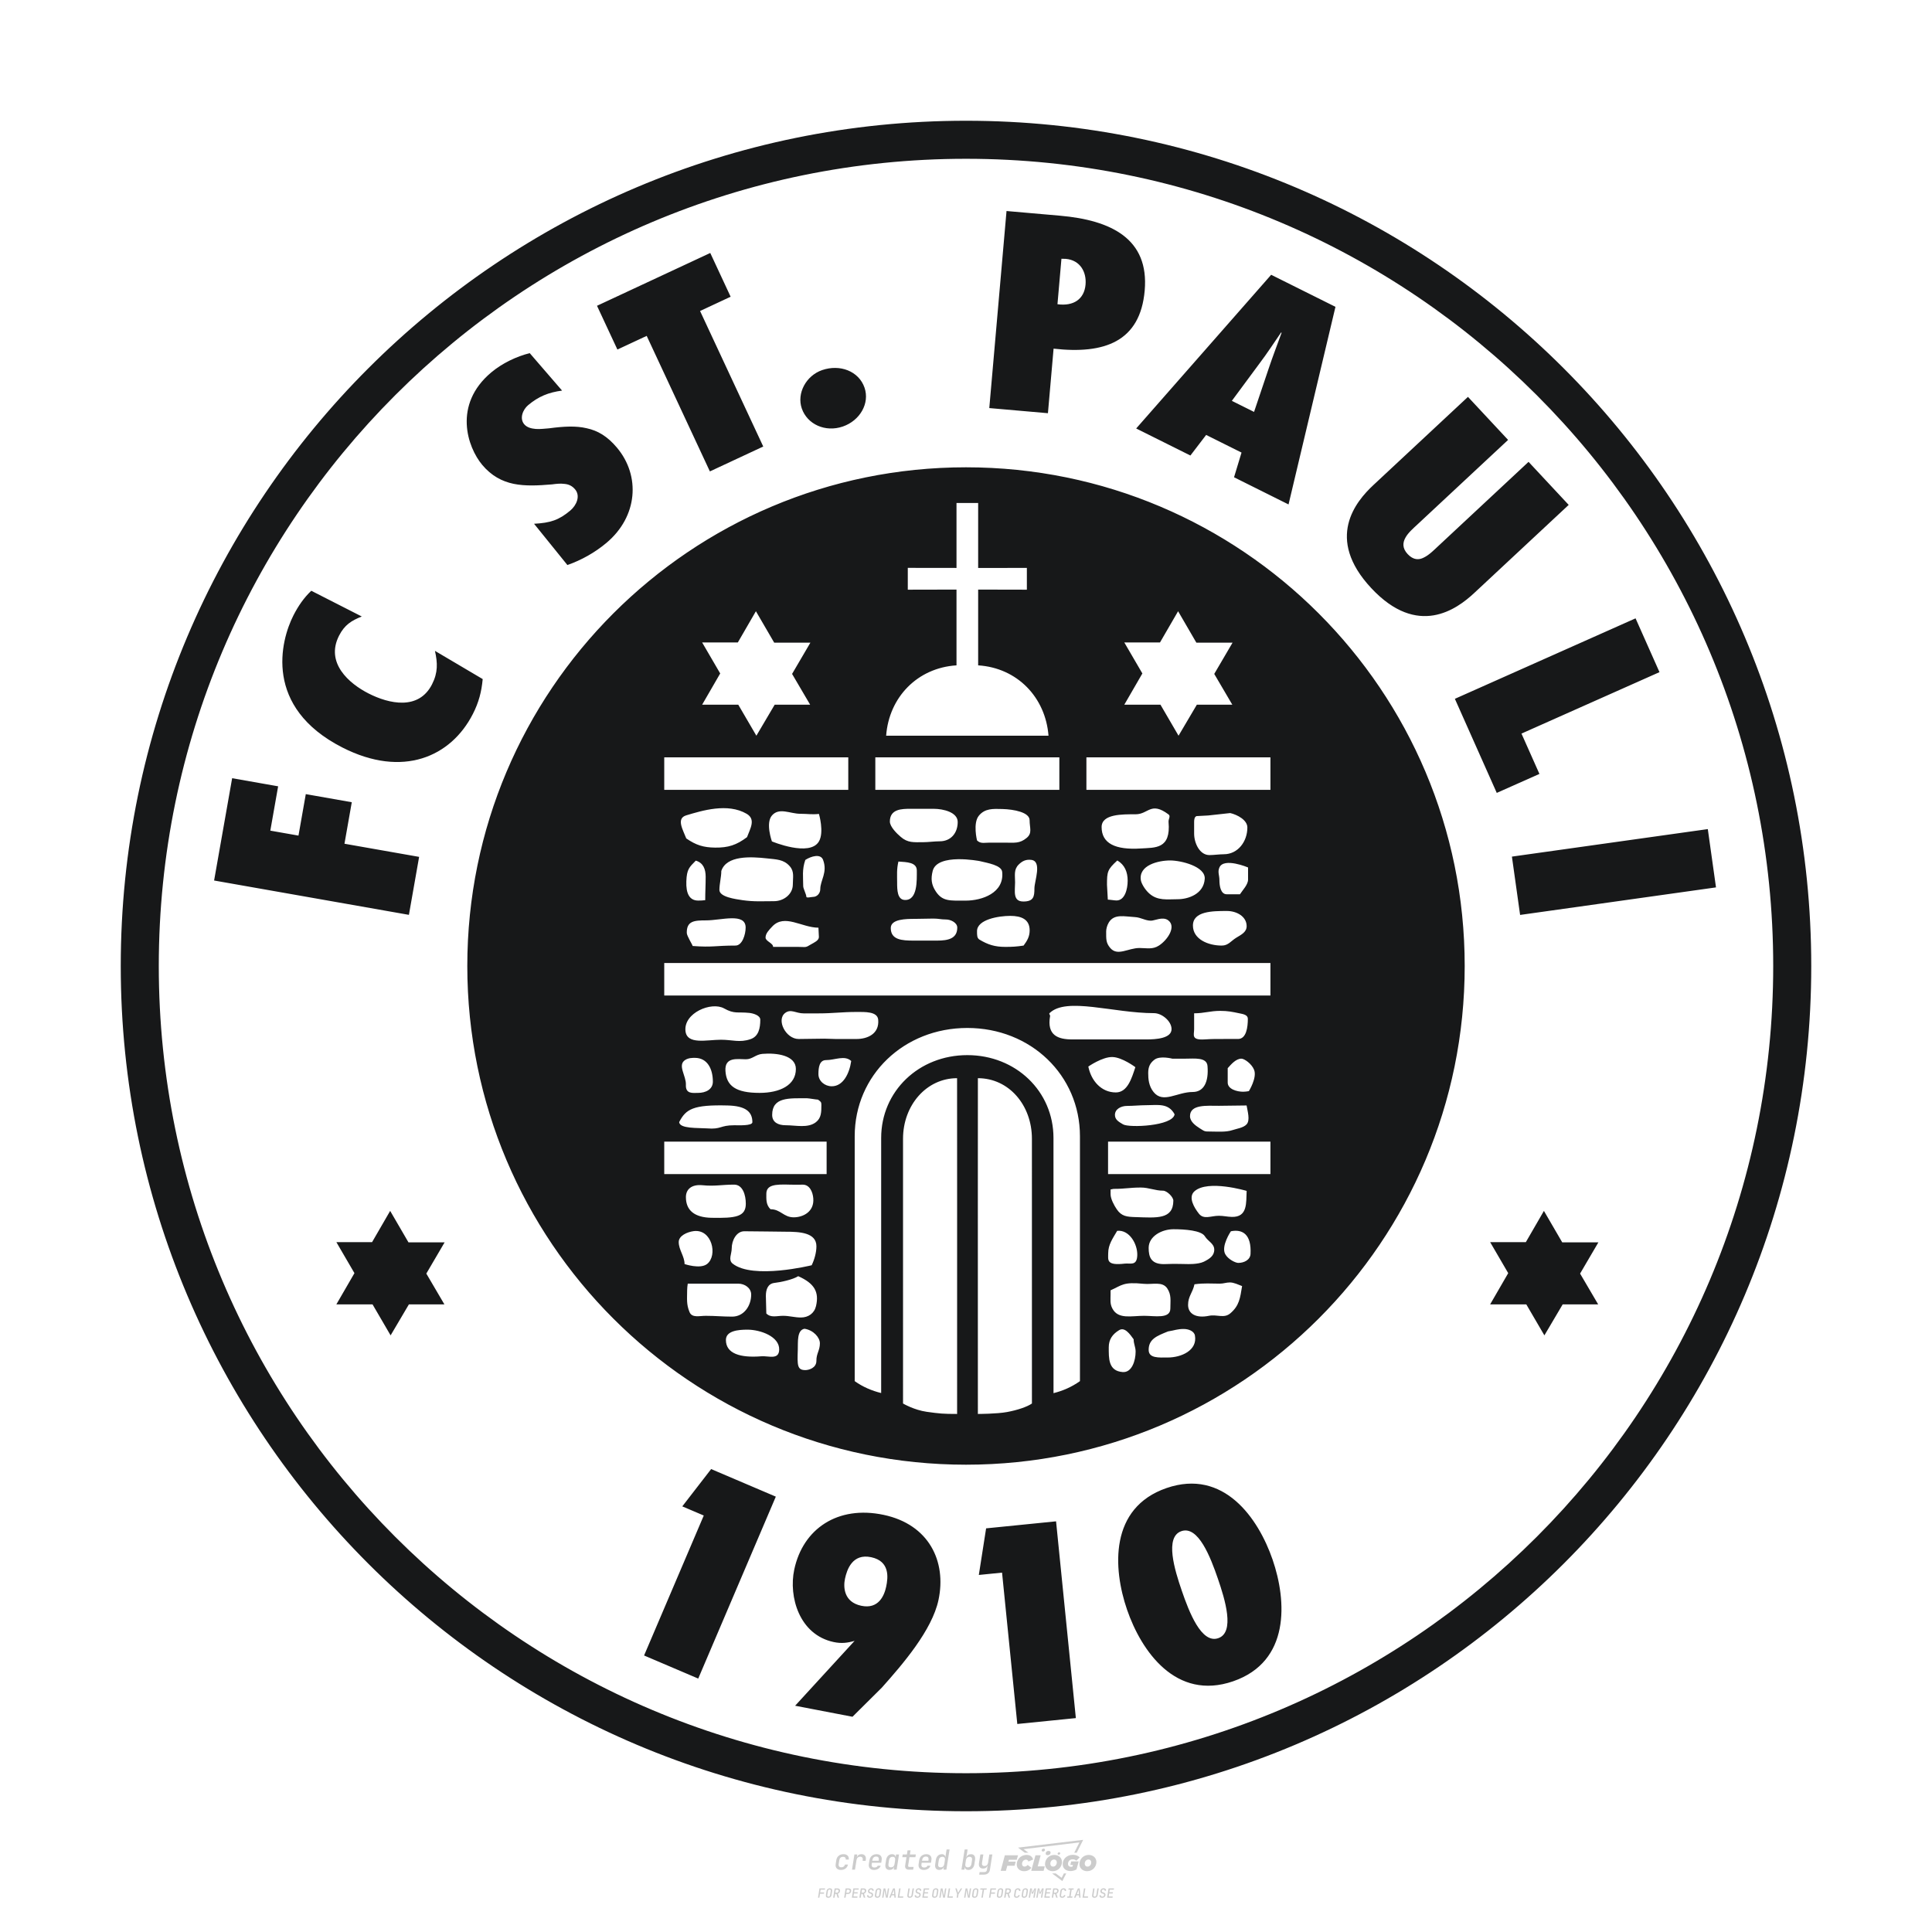 <?xml version="1.0" encoding="UTF-8"?>
<svg data-name="图层_1" xmlns="http://www.w3.org/2000/svg" version="1.1" viewBox="0 0 800 800">
  <!-- Created by @FCLOGO 2024-12-20 GMT+8 13:21:27 . https://fclogo.top/ -->
<!-- FOR PERSONAL USE ONLY NOT FOR COMMERCIAL USE -->
  <path d="M348.219,774.301c-.786,0-1.375-.217-1.768-.652-.393-.435-.528-1.03-.406-1.786l.252-1.648c.122-.755.45-1.35.984-1.785.534-.435,1.194-.652,1.98-.652.755,0,1.329.199,1.722.595.393.397.551.938.475,1.625h-1.236c.03-.359-.055-.637-.257-.836-.202-.198-.498-.297-.887-.297-.42,0-.763.117-1.03.349-.267.233-.435.563-.503.99l-.263,1.659c-.069.435-.006.769.189,1.002.195.233.502.349.921.349.389,0,.715-.099.979-.297.263-.198.436-.48.521-.847h1.236c-.137.687-.467,1.231-.99,1.631-.523.401-1.162.6-1.917.6ZM352.797,774.187l.996-6.294h1.19l-.195,1.19c.336-.87.973-1.304,1.911-1.304.671,0,1.169.208,1.493.624.324.416.429.986.315,1.71l-.069.423h-1.27l.057-.32c.069-.45.011-.795-.171-1.036-.183-.24-.477-.361-.881-.361-.405,0-.74.122-1.007.366-.267.245-.435.588-.503,1.03l-.63,3.971h-1.236ZM361.906,774.301c-.77,0-1.346-.223-1.728-.669s-.515-1.036-.401-1.768l.252-1.648c.084-.488.257-.915.521-1.282s.601-.651,1.013-.852c.412-.202.873-.304,1.385-.304.77,0,1.349.224,1.734.669.385.446.517,1.036.395,1.768l-.172,1.121h-3.845l-.092.526c-.153.954.217,1.431,1.11,1.431.717,0,1.175-.248,1.373-.744h1.225c-.168.534-.503.96-1.007,1.276-.504.317-1.091.475-1.763.475ZM361.231,770.216l-.046.286,2.655-.012.046-.286c.069-.466.013-.822-.166-1.07-.179-.248-.486-.372-.921-.372-.443,0-.795.126-1.059.378-.263.252-.433.611-.509,1.076ZM368.326,774.301c-.633,0-1.103-.212-1.408-.635s-.397-1.001-.274-1.734l.274-1.774c.115-.733.393-1.312.836-1.74.442-.427.98-.641,1.613-.641.465,0,.83.119,1.093.354.263.236.391.557.383.962h.023l.172-1.202h1.236l-.996,6.294h-1.225l.195-1.201h-.023c-.122.412-.351.734-.687.967s-.74.349-1.213.349ZM368.932,773.226c.389,0,.715-.119.978-.355.263-.236.429-.572.498-1.007l.252-1.648c.069-.427.01-.761-.177-1.002-.187-.24-.475-.36-.864-.36-.397,0-.725.118-.984.354-.26.236-.423.572-.492,1.007l-.252,1.648c-.069.443-.013.78.166,1.013.179.233.471.349.876.349ZM376.348,774.187c-.572,0-.994-.157-1.264-.469-.271-.312-.361-.751-.269-1.316l.538-3.387h-1.739l.171-1.122h1.74l.275-1.716h1.236l-.275,1.716h2.472l-.183,1.122h-2.461l-.538,3.387c-.076.442.099.664.526.664h1.717l-.172,1.121h-1.774ZM382.504,774.301c-.77,0-1.346-.223-1.728-.669s-.515-1.036-.401-1.768l.252-1.648c.084-.488.257-.915.521-1.282s.601-.651,1.013-.852c.412-.202.873-.304,1.385-.304.77,0,1.349.224,1.734.669.385.446.517,1.036.395,1.768l-.172,1.121h-3.845l-.092.526c-.153.954.217,1.431,1.11,1.431.717,0,1.175-.248,1.373-.744h1.225c-.168.534-.503.96-1.007,1.276-.504.317-1.091.475-1.763.475ZM381.829,770.216l-.046.286,2.655-.012.046-.286c.069-.466.013-.822-.166-1.07-.179-.248-.486-.372-.921-.372-.443,0-.795.126-1.059.378-.263.252-.433.611-.509,1.076ZM388.924,774.301c-.633,0-1.101-.212-1.402-.635-.301-.423-.395-1.001-.28-1.734l.274-1.774c.115-.733.393-1.312.836-1.74.442-.427.98-.641,1.613-.641.465,0,.83.119,1.093.354.263.236.391.557.383.962h.023l.206-1.465.298-1.796h1.236l-1.327,8.354h-1.225l.195-1.201h-.023c-.122.412-.351.734-.687.967s-.74.349-1.213.349ZM389.531,773.226c.389,0,.715-.119.978-.355.263-.236.429-.572.498-1.007l.252-1.648c.076-.427.019-.761-.172-1.002-.191-.24-.48-.36-.87-.36-.397,0-.725.118-.984.354-.26.236-.423.572-.492,1.007l-.252,1.648c-.076.443-.023.78.16,1.013s.477.349.881.349ZM401.017,774.301c-.473,0-.839-.116-1.099-.349-.26-.233-.385-.555-.378-.967h-.011l-.195,1.201h-1.224l1.327-8.354h1.236l-.286,1.796-.274,1.465h.046c.122-.412.353-.735.692-.967.34-.232.742-.349,1.208-.349.633,0,1.1.214,1.402.641.301.428.395,1.007.281,1.74l-.275,1.774c-.115.733-.395,1.31-.841,1.734-.446.423-.982.635-1.608.635ZM400.766,773.226c.397,0,.723-.116.979-.349.256-.233.422-.571.498-1.013l.252-1.648c.069-.435.011-.77-.171-1.007-.183-.236-.473-.354-.87-.354-.389,0-.715.12-.979.36s-.429.574-.498,1.002l-.252,1.648c-.069.435-.011.771.172,1.007.183.236.473.355.87.355ZM405.469,776.247l.172-1.064h1.934c.641,0,1.007-.302,1.099-.905l.103-.675.206-1.19h-.035c-.122.42-.347.744-.675.973-.328.229-.729.343-1.201.343-.626,0-1.093-.201-1.402-.601s-.41-.944-.303-1.631l.584-3.605h1.236l-.561,3.479c-.061.412,0,.732.183.961s.465.343.847.343c.389,0,.717-.122.984-.366.267-.244.431-.584.492-1.018l.538-3.399h1.236l-1.007,6.409c-.099.603-.37,1.078-.812,1.425-.443.347-1.0.521-1.671.521h-1.946ZM417.787,770.085h3.221l.537-1.855h-5.466l-1.708,6.442h2.147l.586-2.099h3.026l.439-1.708h-3.026l.244-.781ZM424.229,772.916c-.586,0-1.025-.39-1.025-1.123,0-.878.634-1.757,1.611-1.757.488,0,.878.244,1.025.781l1.952-.83c-.293-1.171-1.269-1.903-2.635-1.903-2.782,0-4.148,2.147-4.148,3.904s1.269,2.83,3.075,2.83c1.367,0,2.342-.586,2.977-1.415l-1.513-1.171c-.39.439-.83.683-1.318.683ZM430.915,768.231h-2.147l-1.757,6.442h5.124l.488-1.855h-2.928l1.22-4.587ZM439.748,771.013c0-1.659-1.318-2.928-3.221-2.928-2.196,0-3.807,1.806-3.807,3.807,0,1.659,1.318,2.928,3.221,2.928,2.196,0,3.807-1.806,3.807-3.807ZM434.917,771.696c0-.83.586-1.708,1.513-1.708.781,0,1.171.537,1.171,1.22,0,.83-.586,1.708-1.513,1.708-.781,0-1.171-.537-1.171-1.22ZM443.213,772.233h1.074l-.195.683c-.146.049-.342.098-.586.098-.683,0-1.269-.39-1.269-1.22,0-1.025.732-1.903,1.952-1.903.586,0,1.123.244,1.513.586l1.367-1.367c-.439-.537-1.513-1.074-2.733-1.074-2.587,0-4.295,1.757-4.295,3.855,0,2.05,1.611,2.879,3.221,2.879.927,0,1.855-.293,2.489-.683l.927-3.319h-3.123l-.342,1.464ZM450.777,768.084c-2.196,0-3.807,1.806-3.807,3.807,0,1.659,1.318,2.928,3.221,2.928,2.196,0,3.807-1.806,3.807-3.807,0-1.659-1.318-2.928-3.221-2.928ZM450.338,772.916c-.781,0-1.171-.537-1.171-1.22,0-.83.586-1.708,1.513-1.708.781,0,1.171.537,1.171,1.22,0,.83-.586,1.708-1.513,1.708ZM437.942,767.499c-.049.293.098.488.439.488s.537-.195.634-.488c.049-.244-.098-.488-.439-.488s-.586.244-.634.488ZM432.135,765.498c-.439,0-.732.244-.781.586s.098.586.537.586.732-.244.781-.586c.098-.342-.098-.586-.537-.586ZM433.013,767.303c-.098.537.146.878.83.878.634,0,1.074-.39,1.171-.878s-.146-.878-.83-.878c-.683,0-1.074.39-1.171.878ZM439.602,777.552l-2.44-1.806h-1.513l4.246,3.172,1.611-3.172h-.976l-.927,1.806ZM425.839,767.157l-2.001-1.464,23.132-2.782-2.147,4.246h1.025l2.684-5.319-26.988,3.221,2.782,2.099h1.513ZM338.719,785.785l.609-3.832h2.32l-.084.519h-1.764l-.184,1.145h1.627l-.084.525h-1.617l-.257,1.643h-.567ZM342.97,785.838c-.357,0-.623-.101-.798-.302-.175-.201-.234-.473-.178-.816l.268-1.701c.056-.343.203-.615.441-.816.238-.201.535-.302.892-.302s.623.1.798.299c.175.199.236.471.184.814l-.268,1.706c-.056.343-.204.615-.444.816-.24.201-.538.302-.895.302ZM343.049,785.334c.193,0,.348-.052.467-.158.119-.105.194-.257.226-.457l.268-1.701c.032-.199.005-.352-.079-.457-.084-.105-.222-.158-.415-.158s-.347.052-.465.158c-.117.105-.192.257-.223.457l-.268,1.701c-.032.2-.005.352.079.457s.22.158.409.158ZM344.996,785.785l.609-3.832h1.202c.238,0,.439.046.604.139.165.093.283.223.357.391s.091.366.052.593c-.038.259-.14.484-.304.675-.165.191-.366.321-.604.391l.535,1.643h-.619l-.478-1.575h-.541l-.247,1.575h-.567ZM345.888,783.707h.635c.189,0,.349-.056.48-.168.131-.112.211-.262.239-.451.032-.193,0-.345-.094-.459-.095-.114-.236-.171-.425-.171h-.635l-.2,1.249ZM349.545,785.785l.609-3.832h1.254c.371,0,.651.105.84.315.189.21.255.49.199.84-.038.234-.122.438-.249.611s-.29.307-.488.402c-.198.095-.419.142-.664.142h-.693l-.241,1.522h-.567ZM350.432,783.754h.693c.192,0,.357-.059.493-.176.136-.117.22-.274.252-.47s-.002-.352-.1-.47-.245-.176-.441-.176h-.688l-.21,1.291ZM352.747,785.785l.609-3.832h2.252l-.079.504h-1.695l-.173,1.087h1.512l-.079.499h-1.512l-.194,1.239h1.69l-.079.504h-2.252ZM355.843,785.785l.609-3.832h1.202c.238,0,.439.046.604.139.165.093.283.223.357.391s.091.366.052.593c-.038.259-.14.484-.304.675-.165.191-.366.321-.604.391l.535,1.643h-.619l-.478-1.575h-.541l-.247,1.575h-.567ZM356.736,783.707h.635c.189,0,.349-.056.48-.168.131-.112.211-.262.239-.451.032-.193,0-.345-.094-.459-.095-.114-.236-.171-.425-.171h-.635l-.2,1.249ZM360.132,785.838c-.385,0-.674-.095-.866-.286-.192-.191-.264-.451-.215-.779h.567c-.028.175.011.312.116.412.105.1.266.149.483.149.203,0,.37-.049.501-.147.131-.098.211-.233.239-.404.021-.15.001-.279-.06-.386-.061-.107-.158-.181-.291-.223l-.457-.136c-.266-.08-.462-.217-.588-.409-.126-.192-.17-.42-.131-.682.035-.21.112-.394.231-.551s.273-.28.462-.367.402-.131.64-.131c.35,0,.616.095.798.286.182.191.248.444.2.759h-.567c.028-.168-.003-.3-.092-.396-.089-.096-.23-.144-.422-.144-.189,0-.343.045-.462.134-.119.089-.189.214-.21.375-.025.151-.007.279.052.386s.158.181.294.223l.467.147c.262.081.456.217.58.409.124.193.165.422.123.688-.035.217-.116.406-.241.567-.126.161-.288.286-.485.375-.198.089-.419.134-.664.134ZM363.265,785.838c-.357,0-.623-.101-.798-.302-.175-.201-.234-.473-.178-.816l.268-1.701c.056-.343.203-.615.441-.816.238-.201.535-.302.892-.302s.623.1.798.299c.175.199.236.471.184.814l-.268,1.706c-.056.343-.204.615-.444.816-.24.201-.538.302-.895.302ZM363.344,785.334c.193,0,.348-.052.467-.158.119-.105.194-.257.226-.457l.268-1.701c.032-.199.005-.352-.079-.457-.084-.105-.222-.158-.415-.158s-.347.052-.465.158c-.117.105-.192.257-.223.457l-.268,1.701c-.032.2-.005.352.079.457s.22.158.409.158ZM365.275,785.785l.609-3.832h.709l.619,3.186c.007-.098.017-.217.029-.357.012-.14.027-.285.045-.435.018-.151.037-.289.058-.415l.315-1.979h.525l-.609,3.832h-.709l-.614-3.186c-.007.095-.017.209-.029.344s-.027.276-.045.423c-.018.147-.037.283-.058.409l-.315,2.01h-.53ZM368.225,785.785l1.585-3.832h.745l.373,3.832h-.562l-.073-.971h-1.087l-.388.971h-.593ZM369.385,784.342h.871l-.089-1.102c-.018-.196-.03-.365-.037-.509-.007-.143-.011-.243-.011-.299-.018.056-.052.156-.102.299s-.115.311-.192.504l-.441,1.107ZM371.721,785.785l.609-3.832h.567l-.525,3.312h1.674l-.079.52h-2.247ZM376.678,785.838c-.367,0-.634-.101-.8-.302-.166-.201-.221-.475-.165-.821l.436-2.761h.567l-.436,2.755c-.032.196-.008.35.071.462.079.112.214.168.407.168.193,0,.347-.056.465-.168.117-.112.192-.266.223-.462l.435-2.755h.567l-.436,2.761c-.056.35-.2.625-.433.824-.233.199-.533.299-.9.299ZM379.844,785.838c-.385,0-.674-.095-.866-.286-.192-.191-.264-.451-.215-.779h.567c-.028.175.011.312.116.412.105.1.266.149.483.149.203,0,.37-.049.501-.147.131-.098.211-.233.239-.404.021-.15.001-.279-.06-.386-.061-.107-.158-.181-.291-.223l-.457-.136c-.266-.08-.462-.217-.588-.409-.126-.192-.17-.42-.131-.682.035-.21.112-.394.231-.551s.273-.28.462-.367.402-.131.64-.131c.35,0,.616.095.798.286.182.191.248.444.2.759h-.567c.028-.168-.003-.3-.092-.396-.089-.096-.23-.144-.422-.144-.189,0-.343.045-.462.134-.119.089-.189.214-.21.375-.025.151-.007.279.052.386s.158.181.294.223l.467.147c.262.081.456.217.58.409.124.193.165.422.123.688-.035.217-.116.406-.241.567-.126.161-.288.286-.485.375-.198.089-.419.134-.664.134ZM381.906,785.785l.609-3.832h2.252l-.079.504h-1.695l-.173,1.087h1.512l-.079.499h-1.512l-.194,1.239h1.69l-.079.504h-2.252ZM386.943,785.838c-.357,0-.623-.101-.798-.302-.175-.201-.234-.473-.178-.816l.268-1.701c.056-.343.203-.615.441-.816.238-.201.535-.302.892-.302s.623.1.798.299c.175.199.236.471.184.814l-.268,1.706c-.056.343-.204.615-.444.816-.24.201-.538.302-.895.302ZM387.021,785.334c.193,0,.348-.052.467-.158.119-.105.194-.257.226-.457l.268-1.701c.032-.199.005-.352-.079-.457-.084-.105-.222-.158-.415-.158s-.347.052-.465.158c-.117.105-.192.257-.223.457l-.268,1.701c-.032.2-.005.352.079.457s.22.158.409.158ZM388.953,785.785l.609-3.832h.709l.619,3.186c.007-.098.017-.217.029-.357.012-.14.027-.285.045-.435.018-.151.037-.289.058-.415l.315-1.979h.525l-.609,3.832h-.709l-.614-3.186c-.007.095-.017.209-.029.344s-.027.276-.045.423c-.018.147-.037.283-.058.409l-.315,2.01h-.53ZM392.249,785.785l.609-3.832h.567l-.525,3.312h1.674l-.079.52h-2.247ZM396.117,785.785l.22-1.412-.751-2.42h.577l.446,1.449c.028.095.05.184.066.268.016.084.025.147.029.189.018-.042.046-.105.087-.189.04-.084.088-.173.144-.268l.898-1.449h.598l-1.528,2.42-.22,1.412h-.567ZM399.217,785.785l.609-3.832h.709l.619,3.186c.007-.098.017-.217.029-.357.012-.14.027-.285.044-.435.018-.151.037-.289.058-.415l.315-1.979h.525l-.609,3.832h-.709l-.614-3.186c-.007.095-.017.209-.029.344s-.027.276-.045.423c-.018.147-.037.283-.058.409l-.315,2.01h-.53ZM403.505,785.838c-.357,0-.623-.101-.798-.302-.175-.201-.234-.473-.178-.816l.268-1.701c.056-.343.203-.615.441-.816.238-.201.535-.302.892-.302.357,0,.623.1.798.299.175.199.236.471.184.814l-.268,1.706c-.056.343-.204.615-.444.816-.239.201-.538.302-.895.302ZM403.584,785.334c.193,0,.348-.052.467-.158.119-.105.194-.257.226-.457l.268-1.701c.032-.199.005-.352-.079-.457-.084-.105-.222-.158-.415-.158-.193,0-.347.052-.465.158-.117.105-.191.257-.223.457l-.268,1.701c-.032.2-.005.352.079.457.084.105.22.158.409.158ZM406.381,785.785l.525-3.312h-1.023l.084-.519h2.619l-.084.519h-1.029l-.525,3.312h-.567ZM409.518,785.785l.609-3.832h2.32l-.084.519h-1.764l-.184,1.145h1.627l-.084.525h-1.617l-.257,1.643h-.567ZM413.769,785.838c-.357,0-.623-.101-.798-.302-.175-.201-.234-.473-.178-.816l.268-1.701c.056-.343.203-.615.441-.816.238-.201.535-.302.892-.302.357,0,.623.1.798.299.175.199.236.471.184.814l-.268,1.706c-.056.343-.204.615-.444.816-.239.201-.538.302-.895.302ZM413.848,785.334c.193,0,.348-.052.467-.158.119-.105.194-.257.226-.457l.268-1.701c.032-.199.005-.352-.079-.457-.084-.105-.222-.158-.415-.158-.193,0-.347.052-.465.158-.117.105-.191.257-.223.457l-.268,1.701c-.032.2-.005.352.079.457.084.105.22.158.409.158ZM415.795,785.785l.609-3.832h1.202c.238,0,.439.046.604.139.164.093.283.223.357.391s.091.366.053.593c-.039.259-.14.484-.304.675-.165.191-.366.321-.604.391l.535,1.643h-.619l-.478-1.575h-.541l-.247,1.575h-.567ZM416.688,783.707h.635c.189,0,.349-.056.48-.168.131-.112.211-.262.239-.451.032-.193,0-.345-.095-.459-.094-.114-.236-.171-.425-.171h-.635l-.199,1.249ZM420.905,785.838c-.36,0-.631-.101-.811-.302-.18-.201-.242-.473-.186-.816l.268-1.701c.056-.346.206-.619.449-.819s.545-.299.906-.299c.357,0,.625.101.806.302.18.201.242.473.186.816h-.567c.031-.199.003-.352-.087-.457-.089-.105-.228-.158-.417-.158-.193,0-.351.052-.475.158-.124.105-.202.255-.234.451l-.268,1.706c-.032.2-.003.352.087.457.089.105.23.158.423.158s.35-.052.472-.158.199-.257.231-.457h.567c-.035.228-.115.425-.239.593s-.281.298-.47.388c-.189.091-.402.136-.64.136ZM424.034,785.838c-.357,0-.623-.101-.798-.302-.175-.201-.234-.473-.178-.816l.268-1.701c.056-.343.203-.615.441-.816.238-.201.535-.302.892-.302.357,0,.623.1.798.299.175.199.236.471.184.814l-.268,1.706c-.056.343-.204.615-.444.816-.239.201-.538.302-.895.302ZM424.112,785.334c.193,0,.348-.052.467-.158.119-.105.194-.257.226-.457l.268-1.701c.032-.199.005-.352-.079-.457-.084-.105-.222-.158-.415-.158-.193,0-.347.052-.465.158-.117.105-.191.257-.223.457l-.268,1.701c-.032.2-.005.352.079.457.084.105.22.158.409.158ZM425.965,785.785l.609-3.832h.687l.184,1.228c.021.119.037.23.047.333.011.103.019.183.026.239.018-.056.047-.136.089-.241.042-.105.091-.217.147-.336l.567-1.223h.709l-.609,3.832h-.535l.204-1.291c.025-.168.058-.352.1-.554.042-.201.087-.404.136-.609s.096-.4.142-.585c.045-.185.087-.348.126-.488l-.855,1.863h-.551l-.283-1.863c-.004.136-.011.295-.021.475s-.024.372-.039.575c-.016.203-.035.407-.058.611-.023.205-.048.396-.076.575l-.205,1.291h-.54ZM429.115,785.785l.609-3.832h.687l.184,1.228c.021.119.037.23.047.333.011.103.019.183.026.239.018-.056.047-.136.089-.241.042-.105.091-.217.147-.336l.567-1.223h.709l-.609,3.832h-.535l.204-1.291c.025-.168.058-.352.1-.554.042-.201.087-.404.136-.609s.096-.4.142-.585c.045-.185.087-.348.126-.488l-.855,1.863h-.551l-.283-1.863c-.004.136-.011.295-.021.475s-.024.372-.039.575c-.016.203-.035.407-.058.611-.023.205-.048.396-.076.575l-.205,1.291h-.54ZM432.411,785.785l.609-3.832h2.252l-.079.504h-1.696l-.173,1.087h1.512l-.079.499h-1.512l-.194,1.239h1.69l-.079.504h-2.252ZM435.507,785.785l.609-3.832h1.202c.238,0,.439.046.604.139.164.093.283.223.357.391s.091.366.053.593c-.039.259-.14.484-.304.675-.165.191-.366.321-.604.391l.535,1.643h-.619l-.478-1.575h-.541l-.247,1.575h-.567ZM436.4,783.707h.635c.189,0,.349-.056.48-.168.131-.112.211-.262.239-.451.032-.193,0-.345-.095-.459-.094-.114-.236-.171-.425-.171h-.635l-.199,1.249ZM439.801,785.838c-.36,0-.631-.101-.811-.302-.18-.201-.242-.473-.186-.816l.268-1.701c.056-.346.206-.619.449-.819s.545-.299.906-.299c.357,0,.625.101.806.302.18.201.242.473.186.816h-.567c.031-.199.003-.352-.087-.457-.089-.105-.228-.158-.417-.158-.193,0-.351.052-.475.158-.124.105-.202.255-.234.451l-.268,1.706c-.032.2-.003.352.087.457.089.105.23.158.423.158s.35-.052.472-.158.199-.257.231-.457h.567c-.035.228-.115.425-.239.593s-.281.298-.47.388c-.189.091-.402.136-.64.136ZM441.879,785.785l.079-.504h.777l.446-2.824h-.777l.084-.504h2.126l-.084.504h-.777l-.446,2.824h.777l-.079.504h-2.126ZM444.74,785.785l1.585-3.832h.745l.373,3.832h-.562l-.073-.971h-1.087l-.388.971h-.593ZM445.9,784.342h.871l-.089-1.102c-.017-.196-.03-.365-.037-.509-.007-.143-.01-.243-.01-.299-.018.056-.052.156-.102.299s-.115.311-.192.504l-.441,1.107ZM448.235,785.785l.609-3.832h.567l-.525,3.312h1.674l-.079.52h-2.247ZM453.193,785.838c-.368,0-.634-.101-.8-.302-.166-.201-.221-.475-.165-.821l.436-2.761h.567l-.436,2.755c-.032.196-.008.35.071.462.079.112.214.168.407.168s.347-.056.465-.168c.117-.112.192-.266.223-.462l.436-2.755h.567l-.436,2.761c-.056.35-.2.625-.433.824-.233.199-.533.299-.9.299ZM456.358,785.838c-.385,0-.674-.095-.866-.286-.193-.191-.264-.451-.215-.779h.567c-.028.175.011.312.115.412.105.1.266.149.483.149.203,0,.37-.049.501-.147s.211-.233.239-.404c.021-.15.001-.279-.06-.386s-.158-.181-.291-.223l-.457-.136c-.266-.08-.462-.217-.588-.409-.126-.192-.17-.42-.131-.682.035-.21.112-.394.231-.551s.273-.28.462-.367c.189-.087.402-.131.64-.131.35,0,.616.095.798.286.182.191.248.444.199.759h-.567c.028-.168-.003-.3-.092-.396-.089-.096-.23-.144-.423-.144-.189,0-.343.045-.462.134-.119.089-.189.214-.21.375-.025.151-.007.279.052.386s.158.181.294.223l.467.147c.262.081.456.217.58.409.124.193.165.422.124.688-.035.217-.116.406-.241.567-.126.161-.288.286-.485.375-.198.089-.419.134-.664.134ZM458.421,785.785l.609-3.832h2.252l-.079.504h-1.696l-.173,1.087h1.512l-.079.499h-1.512l-.194,1.239h1.69l-.079.504h-2.252Z" style="fill: #ccc;"/>
  <path d="M400,50c-193.309,0-350,156.703-350,350s156.703,350,350,350,350-156.691,350-350S593.309,50,400,50ZM400,734.25c-184.607,0-334.25-149.643-334.25-334.25S215.393,65.75,400,65.75s334.25,149.643,334.25,334.25-149.643,334.25-334.25,334.25ZM184.11,514.426h-14.974l-7.579-13.022-7.486,12.938h-14.787l7.485,12.841-7.485,12.926h14.972l7.486,12.841,7.579-12.841h14.693l-7.483-12.745,7.579-12.938ZM661.86,514.426h-14.978l-7.579-13.022-7.483,12.938h-14.784l7.483,12.841-7.483,12.926h14.966l7.495,12.841,7.579-12.841h14.688l-7.483-12.745,7.579-12.938ZM433.926,171.1l2.339-26.73c21.023,2.385,35.876-2.858,37.731-24.07,1.875-21.427-13.885-29.131-35.074-30.985l-22.143-1.937-7.138,81.597,24.284,2.125h.001ZM449.502,117.829c-.53,6.06-4.99,9.051-11.629,8.143l1.648-18.83,1.795.048c5.952.52,8.64,5.444,8.185,10.639ZM533.555,208.876l19.433-81.823-26.625-13.275-55.896,63.645,22.454,11.195,6.519-8.522,14.649,7.303-3.097,10.229,22.562,11.249.001-.001ZM510.082,165.982l11.475-15.518c3.133-4.143,5.994-8.542,8.913-12.791l.214.106c-1.743,4.835-3.642,9.714-5.279,14.602l-6.129,18.183-9.194-4.583v.001ZM173.55,354.814l-30.912-5.443,3.029-17.186-19.044-3.355-3.029,17.174-11.661-2.052,3.237-18.357-19.044-3.355-7.47,42.362,80.665,14.217,4.228-24.005ZM128.897,244.624c-3.049,2.872-5.432,6.352-7.385,10.185-5.371,10.54-12.441,38.052,20.275,54.723,24.972,12.724,44.968,3.869,54.028-13.912,2.441-4.79,3.578-9.174,4.06-14.427l-19.771-11.684c1.114,4.993,1.283,8.969-1.213,13.866-5.534,10.86-17.785,8.104-26.302,3.764-8.034-4.093-17.948-12.633-12.197-23.918,2.279-4.471,5.129-6.238,9.413-7.945l-20.907-10.652 0.0.001ZM619.776,328.322l17.669-7.857-7.434-16.703,57.147-25.441-9.909-22.279-74.816,33.322,17.343,38.959ZM632.943,191.243l-37.726,35.181c-1.509,1.408-3.493,3.421-5.65,4.451-1.996,1.045-4.325,1.094-6.688-1.44-2.281-2.446-2.07-4.767-.89-6.846,1.1-2.005,3.246-3.844,4.834-5.325l37.647-35.106-16.619-17.823-39.155,36.515c-7.227,6.74-20.132,22.04-.905,42.659,19.227,20.619,35.391,8.812,42.618,2.072l39.155-36.514-16.62-17.822.001-.002ZM348.985,176.615c7.117-2.451,11.224-9.61,8.997-16.082-2.37-6.882-10.204-9.814-17.548-7.285-6.666,2.296-10.589,9.621-8.432,15.886,2.263,6.574,9.752,9.97,16.983,7.48v0ZM316.048,184.895l-26.166-56.118,12.66-5.91-8.436-18.116-46.9,21.868,8.448,18.117,12.129-5.657,26.166,56.123,22.098-10.307ZM234.945,233.967c5.791-2.023,11.41-5.178,16.17-9.172,12.999-10.908,14.15-27.755,4.373-39.406-3.98-4.743-7.964-7.074-12.535-8.059-4.479-1.062-9.547-.782-15.579.026-1.636.096-3.707.416-5.552.262-1.845-.153-3.646-.627-4.764-1.958-2.025-2.413-.558-6.056,1.64-7.899,4.302-3.61,8.431-5.278,14.047-6.027l-13.396-15.507c-5.542,1.389-11.441,4.212-15.926,7.975-15.929,13.365-9.882,30.982-3.736,38.304,3.841,4.577,8.237,6.843,12.97,7.835,4.894.999,10.123.723,15.949.231,1.818-.25,3.546-.423,5.137-.198,1.684.147,3.141.768,4.398,2.266,2.304,2.746.562,6.618-2.001,8.769-4.76,3.994-8.26,5.098-14.998,5.471l13.805,17.087-.001.001ZM629.443,378.855l81.115-11.405-3.391-24.138-81.115,11.393,3.391,24.15ZM483.047,616.167c-23.699,8.16-22.254,33.252-16.355,50.384,5.899,17.132,20.208,37.795,43.907,29.637,23.699-8.16,22.254-33.251,16.355-50.384-5.899-17.133-20.208-37.795-43.907-29.637ZM489.193,634.018c6.997-2.409,12.075,10.875,15.078,19.594,3.002,8.72,7.178,22.316.181,24.724-6.996,2.41-12.075-10.875-15.078-19.595-3.003-8.719-7.179-22.314-.182-24.723h.001ZM289.122,695.062l32.128-75.335-26.781-11.417-11.948,15.448,8.895,3.79-24.717,57.955,22.424,9.559ZM445.488,711.428l-8.195-81.478-28.965,2.909-3.017,19.298,9.619-.966,6.312,62.674,24.247-2.438ZM360.74,644.807c7.817,1.661,7.009,8.416,6.201,12.216-.767,3.606-3.103,9.424-10.319,7.89-7.215-1.534-7.475-7.7-6.729-11.208.787-3.704,3.03-10.561,10.847-8.899v0ZM329.245,706.309l23.752,4.565,12.138-12.047c8.657-9.705,20.807-23.775,23.471-36.307,3.41-16.04-3.978-31.264-22.673-35.238-19.045-4.048-33.464,5.763-37.054,22.651-2.393,11.258,2.081,26.974,16.335,30.005,3.271.695,5.789.342,8.653-.492l-24.622,26.863.001.001ZM400,193.5c-114.048,0-206.5,92.452-206.5,206.5s92.452,206.5,206.5,206.5,206.5-92.452,206.5-206.5-92.451-206.5-206.5-206.5ZM465.547,266.022h14.784l7.495-12.926,7.567,13.022h14.978l-7.579,12.938,7.483,12.745h-14.688l-7.579,12.841-7.483-12.841h-14.978l7.483-12.938-7.483-12.841ZM396.068,275.509v-31.376l-20.17.042v-9.033l20.17.026v-26.893h8.965v26.893l20.17-.001v9.007l-20.17-.042v31.377l0-.001c16.176,1.028,27.89,13.216,29.134,29.134h-67.234c1.181-15.929,12.949-28.111,29.134-29.134ZM362.453,313.598h76.203v13.457h-76.203v-13.457ZM423.848,391.54c-2.89.44-4.667.548-7.557.548-4.398,0-7.258-.931-10.789-3.061-.936-.661-.936-1.693-.936-3.453,0-4.839,8.934-6.328,13.772-6.328,4.587,0,8.023,1.425,8.023,6.011-.001,2.512-1.006,4.272-2.514,6.283h0ZM372.943,346.503c-1.571-1.319-4.467-4.181-4.467-6.317,0-5.21,4.954-5.275,8.473-5.275h9.675c4.021,0,9.943,1.44,9.943,5.462,0,4.587-2.857,7.992-7.444,7.992-2.199,0-4.687.372-6.886.372-3.896,0-6.342.342-9.295-2.234ZM374.624,372.657c-3.075-.153-3.141-4.146-3.141-7.226,0-3.33-.224-5.42.53-8.687v.001c3.456.251,7.621.266,7.62,3.722,0,4.021.373,12.458-5.008,12.19ZM379.005,380.485c2.764,0,4.75-.121,7.514-.121,2.199,0,2.978.373,5.178.373,2.01,0,4.686,1.339,4.686,3.35,0,4.587-3.789,5.397-8.375,5.397h-9.677c-4.901,0-9.481-.31-9.481-5.21,0-3.771,6.386-3.788,10.155-3.788ZM387.502,369.136c-1.852-2.792-2.116-5.244-1.297-8.492h0c1.897-7.523,19.471-4.083,19.471-4.083,3.393.817,9.012,1.715,9.305,4.467.93,8.737-8.405,11.9-15.064,11.9-6.472,0-9.617.429-12.415-3.791ZM404.562,347.995v-0s0,0,0,0c-0-.001-1.779-7.135.757-10.226,2.519-3.071,5.83-2.881,9.8-2.77,4.731.131,11.218,1.365,11.218,4.633,0,3.204,1.217,5.331-1.234,7.341-2.889,2.387-5.046,1.954-8.816,1.954h-6.7c-2.074,0-3.58.514-5.025-.931h0ZM423.729,373.291c-4.467,0-3.405-4.348-3.405-7.929h0c0-2.953-.596-5.277,1.469-7.341,1.541-1.541,3.068-2.22,5.232-1.962,4.587.546,1.308,8.818,1.308,11.772,0,3.456-.329,5.462-4.604,5.462ZM290.74,266.022h14.784l7.483-12.926,7.579,13.022h14.977l-7.579,12.938,7.483,12.745h-14.688l-7.579,12.841-7.495-12.841h-14.966l7.483-12.938-7.483-12.841ZM275.05,313.598h76.203v13.457h-76.203v-13.457ZM288.109,356.371c3.079.88,4.094,3.496,4.094,6.7,0,3.456-.186,6.211-.186,9.667-1.131.126-1.774.169-2.905.169-3.645,0-5.098-2.961-4.912-7.975.188-5.035,1.192-5.788,3.908-8.561ZM284.162,347.169c-1.318-3.485-4.302-8.263,0-9.553h0c6.54-1.962,17.126-5.231,24.986-.653,3.945,2.295,1.482,6.138.177,9.684-4.331,3.262-7.79,4.396-13.212,4.328-4.891-.06-7.926-1.027-11.952-3.806ZM292.387,381.107c6.283,0,16.368-3.305,16.368,2.978,0,2.826-1.381,7.454-4.208,7.454h-.001c-8.419,0-9.386.802-17.743.175,0-.44-2.396-4.129-2.42-5.397-.089-4.962,3.039-5.21,8.003-5.21ZM307.453,372.74c-2.89-.439-9.562-1.296-9.562-4.25,0-2.45.79-5.397.79-7.847h0c2.136-6.472,12.149-5.954,18.934-5.2,3.896.44,6.911.377,9.424,3.267,1.948,2.2,1.257,4.587,1.257,7.54,0,4.02-3.77,6.911-7.791,6.911-4.901,0-8.215.271-13.053-.421ZM319.644,337.68c2.998-3.47,7.528-.709,11.738-.709,3.015,0,4.713.377,7.728.063,0,0,2.235,7.55-.006,11.38-3.834,6.555-19.471-.009-19.471-.009,0,0-2.724-7.56.012-10.726ZM319.751,383.668c5.099-5.46,12.239.469,19.151.469,0,.942.186,2.921.186,3.865,0,1.445-1.97,2.286-3.164,2.978-2.514,1.569-2.196,1.115-5.211,1.115h-.001s-10.598,0-10.598,0c.126-1.507-3.116-2.341-3.116-3.849,0-1.696,1.331-3.055,2.752-4.578ZM336.641,371.391c-.628,0-2.746.562-2.746-.065,0-.943-1.3-3.405-1.3-4.346v0c0-3.581-.56-6.889.875-10.909,2.413-1.545,6.34-2.698,7.347-.016,1.962,5.231-1.16,8.425-1.16,12.132,0,1.696-1.32,3.204-3.016,3.204ZM283.462,523.417c0-3.204-2.419-5.905-2.419-9.109,0-2.639,3.513-4.149,6.127-4.516,7.646-1.068,10.142,10.113,5.594,13.616-2.875,2.213-9.301.008-9.301.008v0ZM325.324,510.026c5.718,0,12.738.32,12.738,6.038,0,2.576-.831,5.523-1.962,7.847,0,0-24.333,6.023-32.732-.678-1.93-1.54-.374-3.997-.374-6.321,0-3.267,1.943-7.072,5.21-7.072h-0.0 0c3.518,0,15.614.187,17.121.187ZM317.323,494.391c0-3.707,3.35-4.084,9.951-3.85,2.009.071,3.142,0,5.152,0,2.765,0,4.108,2.9,4.336,5.654.465,5.64-4.326,7.873-8.096,7.873-4.21,0-5.412-3.349-9.623-3.349-1.906-1.861-1.72-4.191-1.72-6.328ZM294.626,504.264h-0c-7.08-.134-10.608-3.095-10.608-8.561,0-3.141,2.234-5.387,6.901-4.922,5.064.504,7.979-.251,13.068-.251,3.582,0,4.838,4.335,4.838,7.916,0,5.466-4.345,6.004-14.198,5.818ZM292.26,544.852c-2.702,0-5.655.942-6.723-1.508-1.382-3.267-1.005-5.528-1.005-9.11,0-1.068.125-1.634.251-2.701h20.923c2.702,0,5.34,1.822,5.34,4.523,0,4.775-3.089,9.129-7.865,9.129-3.958,0-6.962-.332-10.921-.332l-.001 0ZM315.233,561.612c-8.704.697-14.649-1.093-14.649-6.747,0-3.833,5.09-4.28,8.922-4.28h0,0-0c5.403,0,13.281,2.862,13.141,8.263-.113,4.392-4.345,2.519-7.414,2.764ZM317.316,543.885c0-2.387-.186-4.87-.186-7.258,0-2.701.834-5.083,3.536-5.397,2.45-.251,7.779-1.409,9.853-2.791h0c6.7,2.977,8.747,6.513,7.372,12.388-.703,2.998-3.176,4.723-6.254,4.723-2.639,0-4.741-.702-7.38-.702s-5.055.922-6.94-.962ZM338.056,563.429c.037,3.086-3.24,3.903-4.559,3.903-3.456,0-3.349-2.047-3.147-8.486.101-3.202-.389-8.078,2.775-8.636,3.722.559,6.375,3.638,6.375,6.026,0,2.953-1.48,4.249-1.444,7.194ZM342.286,486.173h-67.236v-13.445h67.236v13.445ZM330.711,430.227c-5.341,0-9.367-7.956-5.575-10.796,2.38-1.782,4.418.188,7.622.188h6.141c6.095,0,9.631-.589,15.726-.589,3.456,0,8.703-.247,9.016,3.194.537,5.882-4.471,8.003-8.933,8.003h-8.737c-1.759,0-2.907-.138-4.666-.138-2.387,0-8.207.138-10.594.138ZM338.714,455.334c1.303.929,1.398,1.114,1.398,2.245,0,2.89,0,5.34-2.262,7.099-3.331,2.576-8.254,1.263-12.526,1.263-3.078,0-5.583-1.202-5.583-4.281,0-7.477,7.03-6.887,14.506-6.886.692,0,3.776.559,4.467.559ZM329.554,442.644c0,6.723-6.653,9.897-15.028,9.897-9.871,0-13.747-2.9-14.134-9.109-.372-5.955,5.035-4.81,8.491-4.81,2.639,0,4.021-1.995,6.803-2.235h.001c5.91-.508,13.867.601,13.867,6.256ZM310.795,430.283c-4.523,1.57-7.477.251-12.251.251-5.907,0-14.119,2.208-14.707-3.668-.745-7.445,10.727-12.248,16.006-9.295,4.272,2.388,5.511,1.348,10.411,1.85,1.759.189,4.562,1.06,4.562,2.82,0,3.519-.691,6.912-4.021,8.043ZM287.738,438.038c5.215,0,7.444,4.639,7.444,9.853,0,3.204-2.937,4.653-6.141,4.653-2.137,0-5.211.558-5.025-3.35.177-3.703-3.666-8.182-.252-10.307,1.345-.838,2.844-.849,3.974-.849ZM301.318,457.755c7.258.186,10.229,2.464,10.229,6.925,0,1.571-5.866,1.264-7.437,1.264-6.157,0-5.267,1.795-11.425,1.293-3.644-.251-11.269.196-11.455-2.595h-0c2.792-5.397,5.744-7.254,20.089-6.886ZM344.423,449.803c-2.889,0-5.529-2.136-5.529-5.027,0-2.764.399-5.813,3.164-5.813,3.707,0,7.71-2.141,10.411.372-.744,5.201-3.334,10.468-8.047,10.468ZM396.319,585.487c-5.705-0-7.352-.149-12.597-.891-5.244-.742-9.788-3.428-9.795-3.432l-.001-109.643c0-13.844,9.693-25.066,22.38-25.066.033,0,.018,94.006.013,139.032ZM427.301,581.164c-1.966,1.37-6.004,2.739-10.311,3.531-4.267.785-11.931.792-12.074.792-.007-45.026-.028-139.032.005-139.032,12.888,0,22.373,11.222,22.373,25.066l.006,109.643h0ZM447.185,571.898c-3.513,2.489-7.157,4.027-10.947,4.977l-.014-105.68c0-19.318-15.577-34.29-35.675-34.29s-35.675,14.974-35.675,34.29l-.004,105.632c-3.859-.957-7.524-2.49-10.955-4.929v-101.418c0-25.251,20.363-44.823,46.635-44.823s46.634,19.572,46.634,44.823v101.418ZM434.578,419.528c6.972-6.82,26.379-.003,43.281-.003,3.267,0,7.256,3.332,7.256,6.599,0,3.895-6.516,4.281-10.411,4.281h-30.697c-5.906,0-10.608-1.675-9.185-9.686.077-.434-.58-.86-.242-1.192h-0ZM494.464,419.588c4.209,0,6.597-1.006,10.806-1.006,3.142,0,4.901.377,7.916,1.006,1.571.313,3.519.628,3.519,2.262,0,3.456-.605,8.367-4.061,8.367h-5.024c-3.329,0-5.435-.041-8.758.178-5.748.38-4.398-1.885-4.398-4.209v-6.597h-0ZM514.804,452.066c-2.701,0-6.437-1.105-6.437-3.807v-5.945h0c1.445-1.634,3.421-3.945,5.682-3.945,1.194,0,4.2,2.067,5.228,4.573,1.353,3.294-2.149,8.874-2.149,8.874-.88.125-1.445.251-2.325.251ZM516.188,465.567c-1.319,1.445-4.071,1.791-5.955,2.419-2.639.88-6.282.558-9.109.558-2.45,0-2.27-.046-4.28-1.303-1.885-1.194-4.088-2.818-4.088-5.079,0-4.963,7.037-4.272,12-4.272,4.084,0,7.348-.14,11.433-.14v-0c.376,2.325,1.57,6.12,0,7.817ZM500,441.386c.563,6.687-1.551,10.782-6.138,10.782-6.472,0-12.235,4.934-16.198.015-1.991-2.472-2.217-5.443-2.217-7.831,0-2.514.691-4.125,2.602-5.574h.001c2.294-1.742,7.373-.408,7.373-.408h5.466c3.708,0,8.8-.678,9.111,3.016ZM486.378,461.407c-.71,4.904-18.906,5.667-21.356,4.16-1.696-1.005-3.35-1.898-3.35-3.908,0-2.451,2.575-3.722,5.024-3.722,2.513,0,5.419-.299,7.932-.299,4.775,0,9.18-1.004,11.749,3.77h.001ZM450.653,441.638s5.811-4.063,10.003-3.945c4.039.114,9.475,4.196,9.475,4.196-1.508,4.586-3.243,10.466-8.081,10.466-5.969,0-10.203-4.748-11.397-10.717ZM494.608,493.281c5.559-4.949,21.602-.156,21.602-.156-.251,4.775.536,10.954-6.163,10.768-1.885-.052-3.45-.464-5.335-.464-3.267,0-6.231,1.675-8.241-.838-1.948-2.45-4.628-6.848-1.863-9.309h-0ZM498.89,511.893c1.34,2.178,3.908,3.007,3.908,5.583s-2.042,3.838-4.305,4.969c-2.451,1.193-7.048.976-7.048.976,0,0-5.927-.155-8.561,0-6.317.372-7.248-2.921-7.248-6.69h0c0-4.838,5.453-7.733,10.292-7.732,4.586,0,11.473.475,12.962,2.894ZM470.169,503.974h0c-3.579-.117-5.742-.294-7.751-3.247-1.068-1.571-2.553-4.293-2.553-6.241v-1.947c.566-.063.88-.252,1.445-.252,4.649,0,6.462-.551,11.111-.551,3.267,0,5.916,1.304,9.183,1.304,1.57,0,4.264,2.58,4.252,4.15-.057,7.828-6.886,7.072-15.687,6.783ZM462.602,509.659c5.053-.531,8.452,5.499,8.321,10.084-.132,4.608-2.91,3.228-5.157,3.491-7.761.912-6.886-1.506-6.886-4.27,0-3.645,1.899-6.165,3.722-9.305ZM464.894,568.142c-6.011-.443-5.78-5.717-5.78-10.304,0-3.204,1.57-5.404,4.272-7.037,2.325-1.445,4.461,1.57,6.032,3.77,0,1.948.818,3.18.818,5.127,0,3.77-1.581,8.72-5.341,8.444ZM460.616,541.831c-1.068-2.01-.754-3.644-.754-5.969v-1.571h0c4.786-2.131,5.176-3.555,13.719-2.69,3.669.373,7.768-1.143,9.779,1.937,1.759,2.701,1.256,5.026,1.256,8.293,0,4.398-6.471,3.015-10.87,3.015-5.215,0-10.743,1.571-13.131-3.015ZM483.537,562.115c-3.582,0-7.903.424-7.903-3.157,0-4.46,3.34-5.769,8.028-7.649,2.827-.44,3.707-1.005,6.535-1.006,1.885,0,4.258.845,4.596,2.7,1.117,6.142-5.601,9.113-11.256,9.113ZM509.423,543.846c-2.639,2.2-5.475.308-8.859,1.006-5.211,1.075-8.608-.753-8.608-4.523,0-3.582,1.899-5.017,2.652-8.536h0c4.281-.558,6.458-.261,10.48-.261,1.633,0,2.576-.503,4.209-.503s3.52.942,5.028,1.507c-.817,4.964-1.133,8.105-4.903,11.31ZM517.817,519.235c-.129,2.446-2.639,3.706-5.09,3.706-1.068,0-4.128-1.399-5.364-3.593-1.873-3.326,2.319-9.508,2.319-9.508,4.867-.968,8.561,1.303,8.135,9.396ZM526.06,486.173h-67.236v-13.445h67.236v13.445ZM526.06,412.214h-251.01v-13.445h251.01v13.445ZM513.436,370.298h-5.479c-2.471,0-3.022-3.391-3.022-5.862,0-2.076-.827-3.372,0-5.241,1.87-4.23,11.86.002,11.86.002v5.041c-.001,2.075-2.273,4.379-3.36,6.06ZM516.21,383.5c0,2.451-2.199,3.518-4.272,4.775-2.262,1.382-3.33,3.267-6.032,3.267-5.654,0-11.937-2.639-11.937-8.293h0c0-5.968,8.105-6.032,14.074-6.032,4.021,0,8.167,2.262,8.167,6.283ZM506.749,353.727c-1.759,0-4.192.343-5.952.343-4.021,0-6.333-4.895-6.333-8.916v-4.775c0-1.005.126-2.137,1.005-2.45l4.814-.257,9.134-1c2.952.691,7.091,2.887,7.091,5.966,0,5.843-3.916,11.088-9.76,11.088ZM498.858,363.911c-.418,6.344-6.904,8.44-11.24,8.44s-8.287.722-11.772-2.412c-1.847-1.661-3.204-4.136-3.421-5.375h-0c-1.102-6.302,7.21-8.267,12.111-8.267,4.523,0,14.659,2.481,14.321,7.613ZM459.154,381.937c2.231-3.611,6.42-2.426,10.659-2.201,2.719.144,4.305,1.5,6.818,1.5,1.445,0,4.824-1.805,7.052-.191,3.52,2.55-.138,8.104-3.774,10.484h-.001c-2.649,1.734-5.101,1.017-8.053,1.017-4.775,0-9.141,3.58-12.176-.073-1.756-2.112-1.638-3.583-1.638-6.851,0-.816.324-2.407,1.113-3.684ZM458.381,366.4c0-5.466.171-6.335,4.281-10.102h0c3.079,1.822,4.281,4.808,4.281,8.39,0,3.455-1.167,8.178-4.623,8.178-.88,0-2.716-.343-3.596-.343,0-.817-.343-5.307-.343-6.123ZM472.423,351.331c-10.616.684-16.267-2.078-16.267-8.864h.001c0-5.465,8.617-5.291,14.085-5.292,5.34,0,6.248-5.447,13.623.061.982.733-.102,1.891.01,3.143,1.007,11.293-5.558,10.57-11.452,10.951ZM526.06,327.055h-76.203v-13.457h76.203v13.457Z" style="fill: #171819;"/>
</svg>
